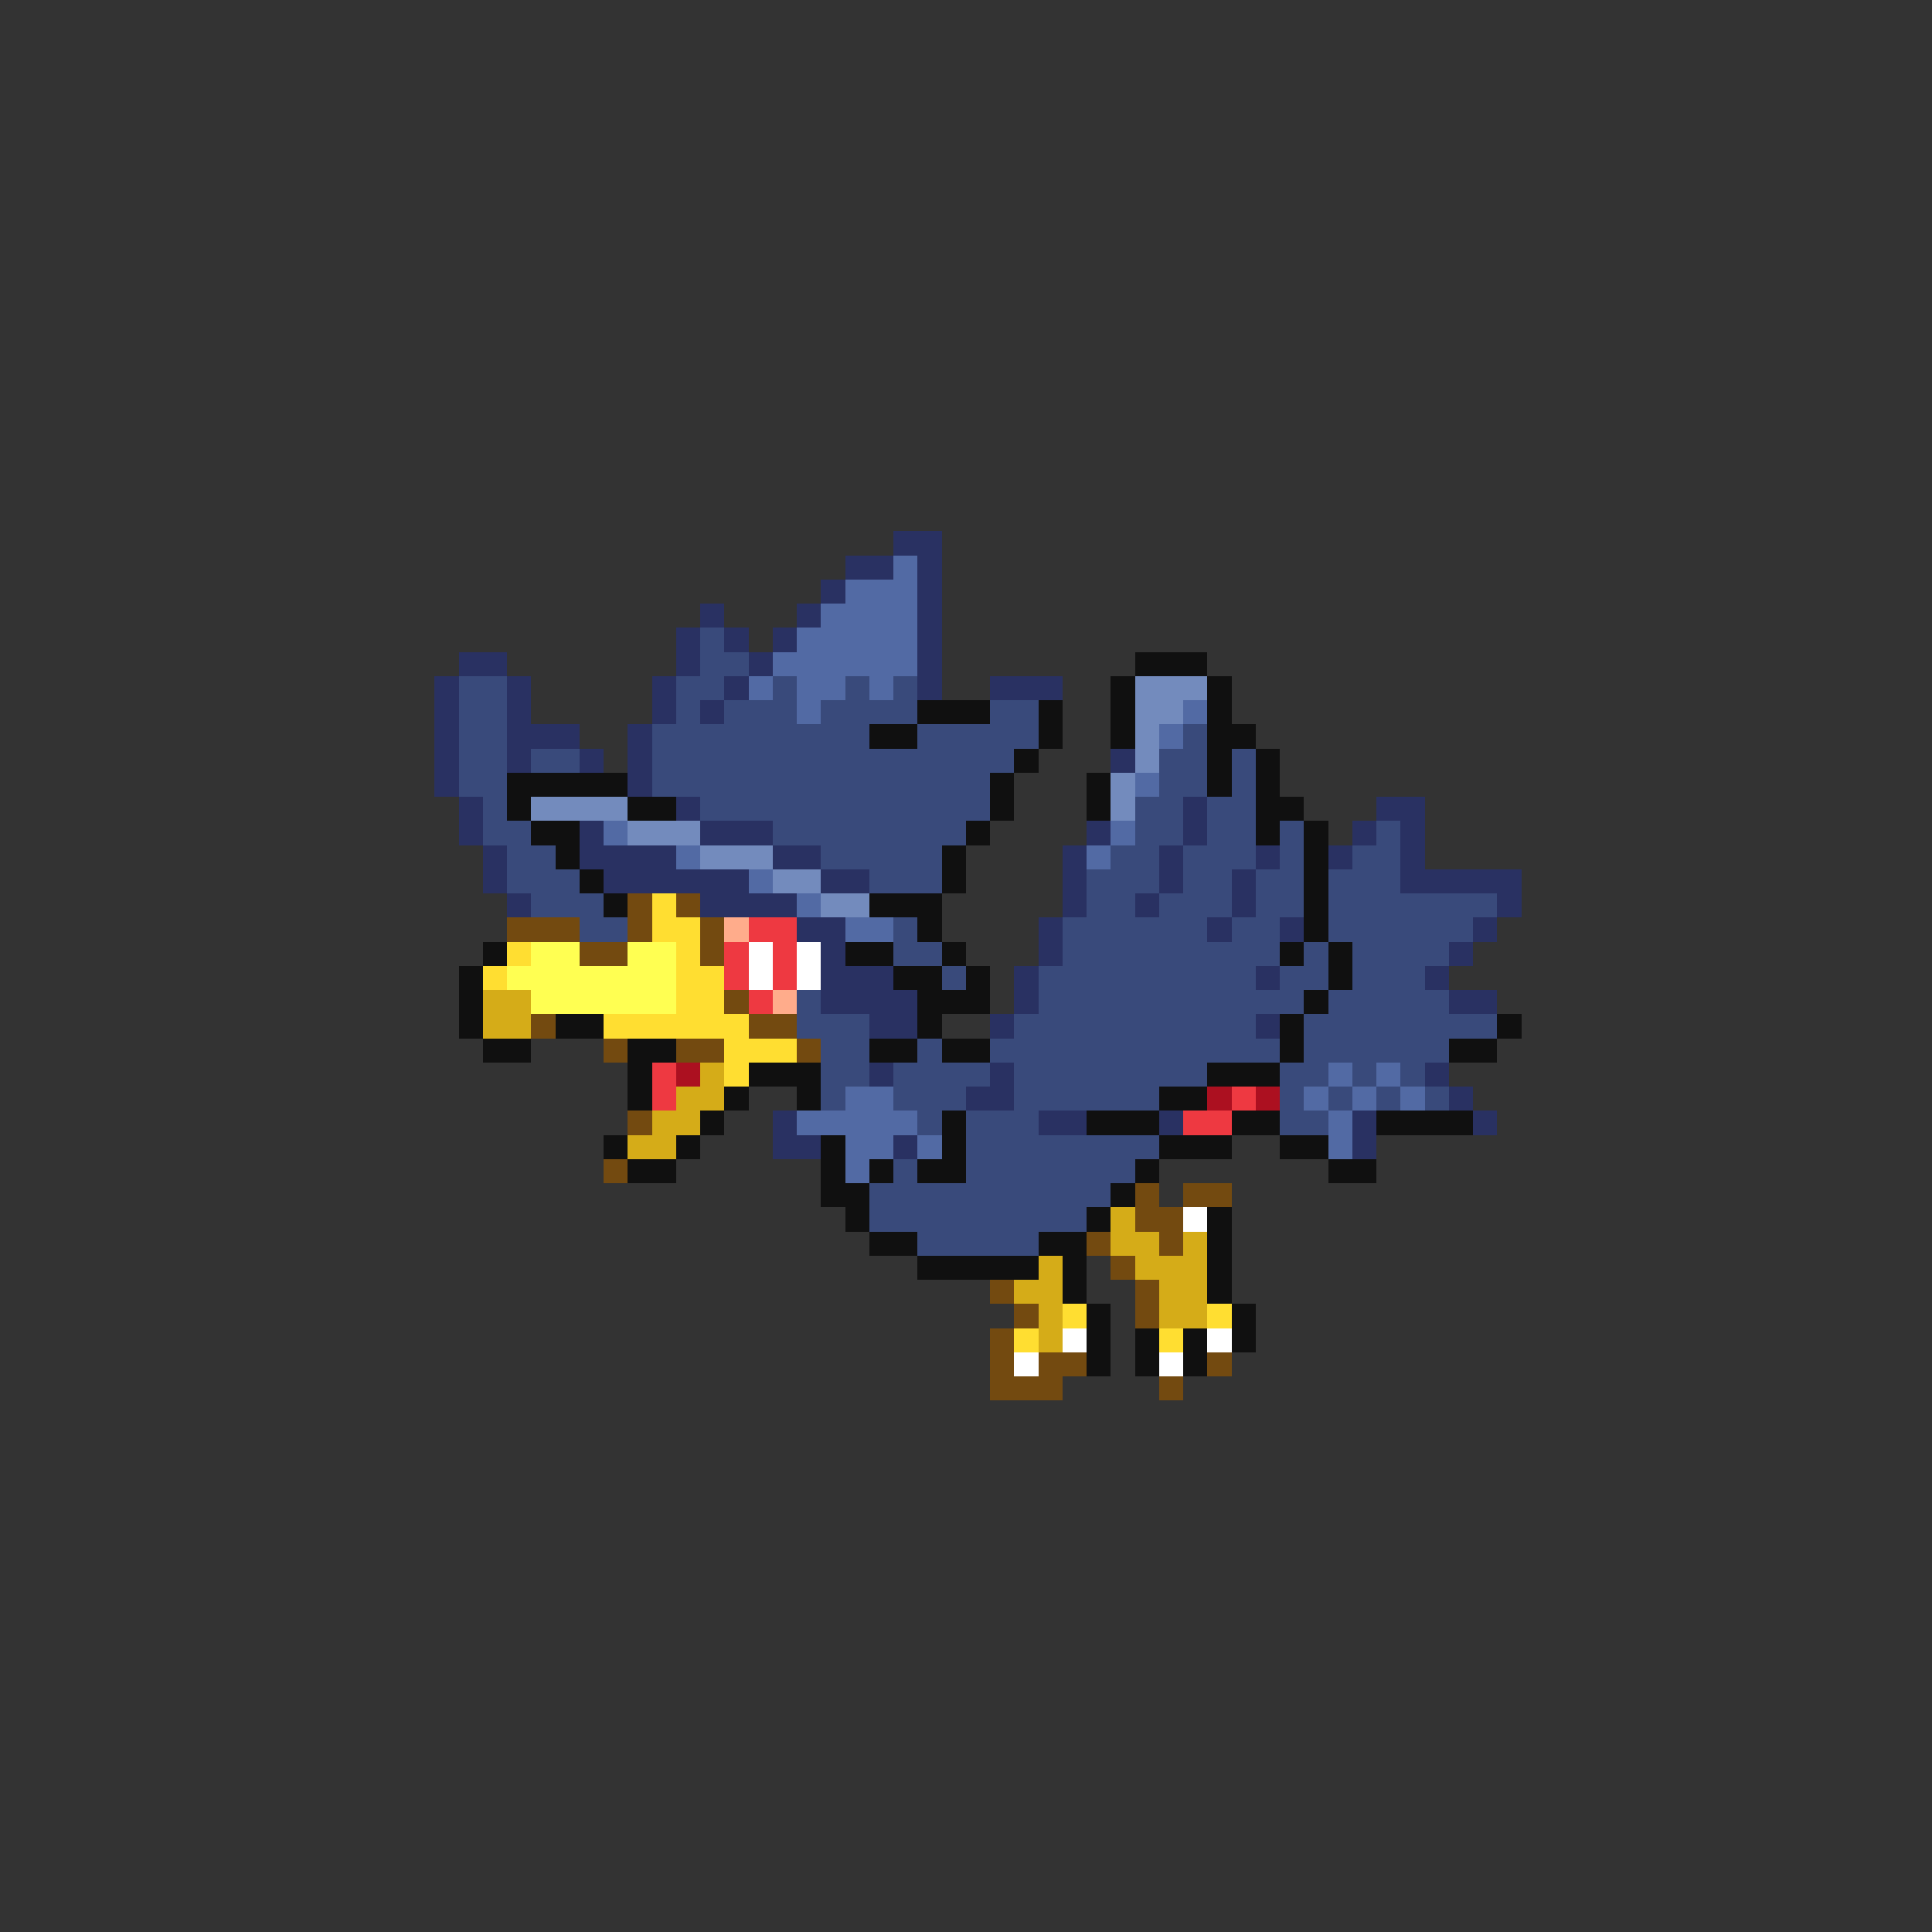 <svg xmlns="http://www.w3.org/2000/svg" viewBox="0 -0.5 80 80" shape-rendering="crispEdges">
<rect x="0" y="-0.5" width="80" height="80" fill="#333333" stroke="none"/>
<path stroke="#293162" d="M37 22h2M35 23h2M38 23h1M34 24h1M38 24h1M29 25h1M33 25h1M38 25h1M28 26h1M30 26h1M32 26h1M38 26h1M19 27h2M28 27h1M31 27h1M38 27h1M18 28h1M21 28h1M27 28h1M30 28h1M38 28h1M41 28h3M18 29h1M21 29h1M27 29h1M29 29h1M18 30h1M21 30h3M26 30h1M18 31h1M21 31h1M24 31h1M26 31h1M46 31h1M18 32h1M26 32h1M19 33h1M28 33h1M49 33h1M57 33h2M19 34h1M24 34h1M29 34h3M45 34h1M49 34h1M56 34h1M58 34h1M20 35h1M24 35h4M32 35h2M44 35h1M48 35h1M52 35h1M55 35h1M58 35h1M20 36h1M25 36h6M34 36h2M44 36h1M48 36h1M51 36h1M58 36h5M21 37h1M29 37h4M44 37h1M47 37h1M51 37h1M62 37h1M33 38h2M43 38h1M50 38h1M53 38h1M61 38h1M34 39h1M43 39h1M60 39h1M34 40h3M42 40h1M52 40h1M59 40h1M34 41h4M42 41h1M60 41h2M36 42h2M41 42h1M52 42h1M36 44h1M41 44h1M59 44h1M40 45h2M60 45h1M32 46h1M43 46h2M48 46h1M56 46h1M61 46h1M32 47h2M37 47h1M56 47h1" />
<path stroke="#526aa4" d="M37 23h1M35 24h3M34 25h4M33 26h5M32 27h6M31 28h1M33 28h2M36 28h1M33 29h1M49 29h1M48 30h1M47 32h1M25 34h1M46 34h1M28 35h1M45 35h1M31 36h1M33 37h1M35 38h2M55 44h1M57 44h1M35 45h2M54 45h1M56 45h1M58 45h1M33 46h5M55 46h1M35 47h2M38 47h1M55 47h1M35 48h1" />
<path stroke="#394a7b" d="M29 26h1M29 27h2M19 28h2M28 28h2M32 28h1M35 28h1M37 28h1M19 29h2M28 29h1M30 29h3M34 29h4M41 29h2M19 30h2M27 30h9M38 30h5M49 30h1M19 31h2M22 31h2M27 31h15M48 31h2M51 31h1M19 32h2M27 32h14M48 32h2M51 32h1M20 33h1M29 33h12M47 33h2M50 33h2M20 34h2M32 34h8M47 34h2M50 34h2M53 34h1M57 34h1M21 35h2M34 35h5M46 35h2M49 35h3M53 35h1M56 35h2M21 36h3M36 36h3M45 36h3M49 36h2M52 36h2M55 36h3M22 37h3M45 37h2M48 37h3M52 37h2M55 37h7M24 38h2M37 38h1M44 38h6M51 38h2M55 38h6M37 39h2M44 39h9M54 39h1M56 39h4M39 40h1M43 40h9M53 40h2M56 40h3M33 41h1M43 41h11M55 41h5M33 42h3M42 42h10M54 42h8M34 43h2M38 43h1M41 43h12M54 43h6M34 44h2M37 44h4M42 44h8M53 44h2M56 44h1M58 44h1M34 45h1M37 45h3M42 45h6M53 45h1M55 45h1M57 45h1M59 45h1M38 46h1M40 46h3M53 46h2M40 47h8M37 48h1M40 48h7M36 49h10M36 50h9M38 51h5" />
<path stroke="#101010" d="M47 27h3M46 28h1M50 28h1M38 29h3M43 29h1M46 29h1M50 29h1M36 30h2M43 30h1M46 30h1M50 30h2M42 31h1M50 31h1M52 31h1M21 32h5M41 32h1M45 32h1M50 32h1M52 32h1M21 33h1M26 33h2M41 33h1M45 33h1M52 33h2M22 34h2M40 34h1M52 34h1M54 34h1M23 35h1M39 35h1M54 35h1M24 36h1M39 36h1M54 36h1M25 37h1M36 37h3M54 37h1M38 38h1M54 38h1M20 39h1M35 39h2M39 39h1M53 39h1M55 39h1M19 40h1M37 40h2M40 40h1M55 40h1M19 41h1M38 41h3M54 41h1M19 42h1M23 42h2M38 42h1M53 42h1M62 42h1M20 43h2M26 43h2M36 43h2M39 43h2M53 43h1M60 43h2M26 44h1M31 44h3M50 44h3M26 45h1M30 45h1M33 45h1M48 45h2M29 46h1M39 46h1M45 46h3M51 46h2M57 46h4M25 47h1M28 47h1M34 47h1M39 47h1M48 47h3M53 47h2M26 48h2M34 48h1M36 48h1M38 48h2M47 48h1M55 48h2M34 49h2M46 49h1M35 50h1M45 50h1M50 50h1M36 51h2M43 51h2M50 51h1M38 52h5M44 52h1M50 52h1M44 53h1M50 53h1M45 54h1M51 54h1M45 55h1M47 55h1M49 55h1M51 55h1M45 56h1M47 56h1M49 56h1" />
<path stroke="#738bbd" d="M47 28h3M47 29h2M47 30h1M47 31h1M46 32h1M22 33h4M46 33h1M26 34h3M29 35h3M32 36h2M34 37h2" />
<path stroke="#734a10" d="M26 37h1M28 37h1M21 38h3M26 38h1M29 38h1M24 39h2M29 39h1M30 41h1M22 42h1M31 42h2M25 43h1M28 43h2M33 43h1M26 46h1M25 48h1M47 49h1M49 49h2M47 50h2M45 51h1M48 51h1M46 52h1M41 53h1M47 53h1M42 54h1M47 54h1M41 55h1M41 56h1M43 56h2M50 56h1M41 57h3M48 57h1" />
<path stroke="#ffde31" d="M27 37h1M27 38h2M21 39h1M28 39h1M20 40h1M28 40h2M28 41h2M25 42h6M30 43h3M30 44h1M44 54h1M50 54h1M42 55h1M48 55h1" />
<path stroke="#ffac8b" d="M30 38h1M32 41h1" />
<path stroke="#ee3941" d="M31 38h2M30 39h1M32 39h1M30 40h1M32 40h1M31 41h1M27 44h1M27 45h1M51 45h1M49 46h2" />
<path stroke="#ffff52" d="M22 39h2M26 39h2M21 40h7M22 41h6" />
<path stroke="#ffffff" d="M31 39h1M33 39h1M31 40h1M33 40h1M49 50h1M44 55h1M50 55h1M42 56h1M48 56h1" />
<path stroke="#d5ac18" d="M20 41h2M20 42h2M29 44h1M28 45h2M27 46h2M26 47h2M46 50h1M46 51h2M49 51h1M43 52h1M47 52h3M42 53h2M48 53h2M43 54h1M48 54h2M43 55h1" />
<path stroke="#ac1020" d="M28 44h1M50 45h1M52 45h1" />
</svg>
